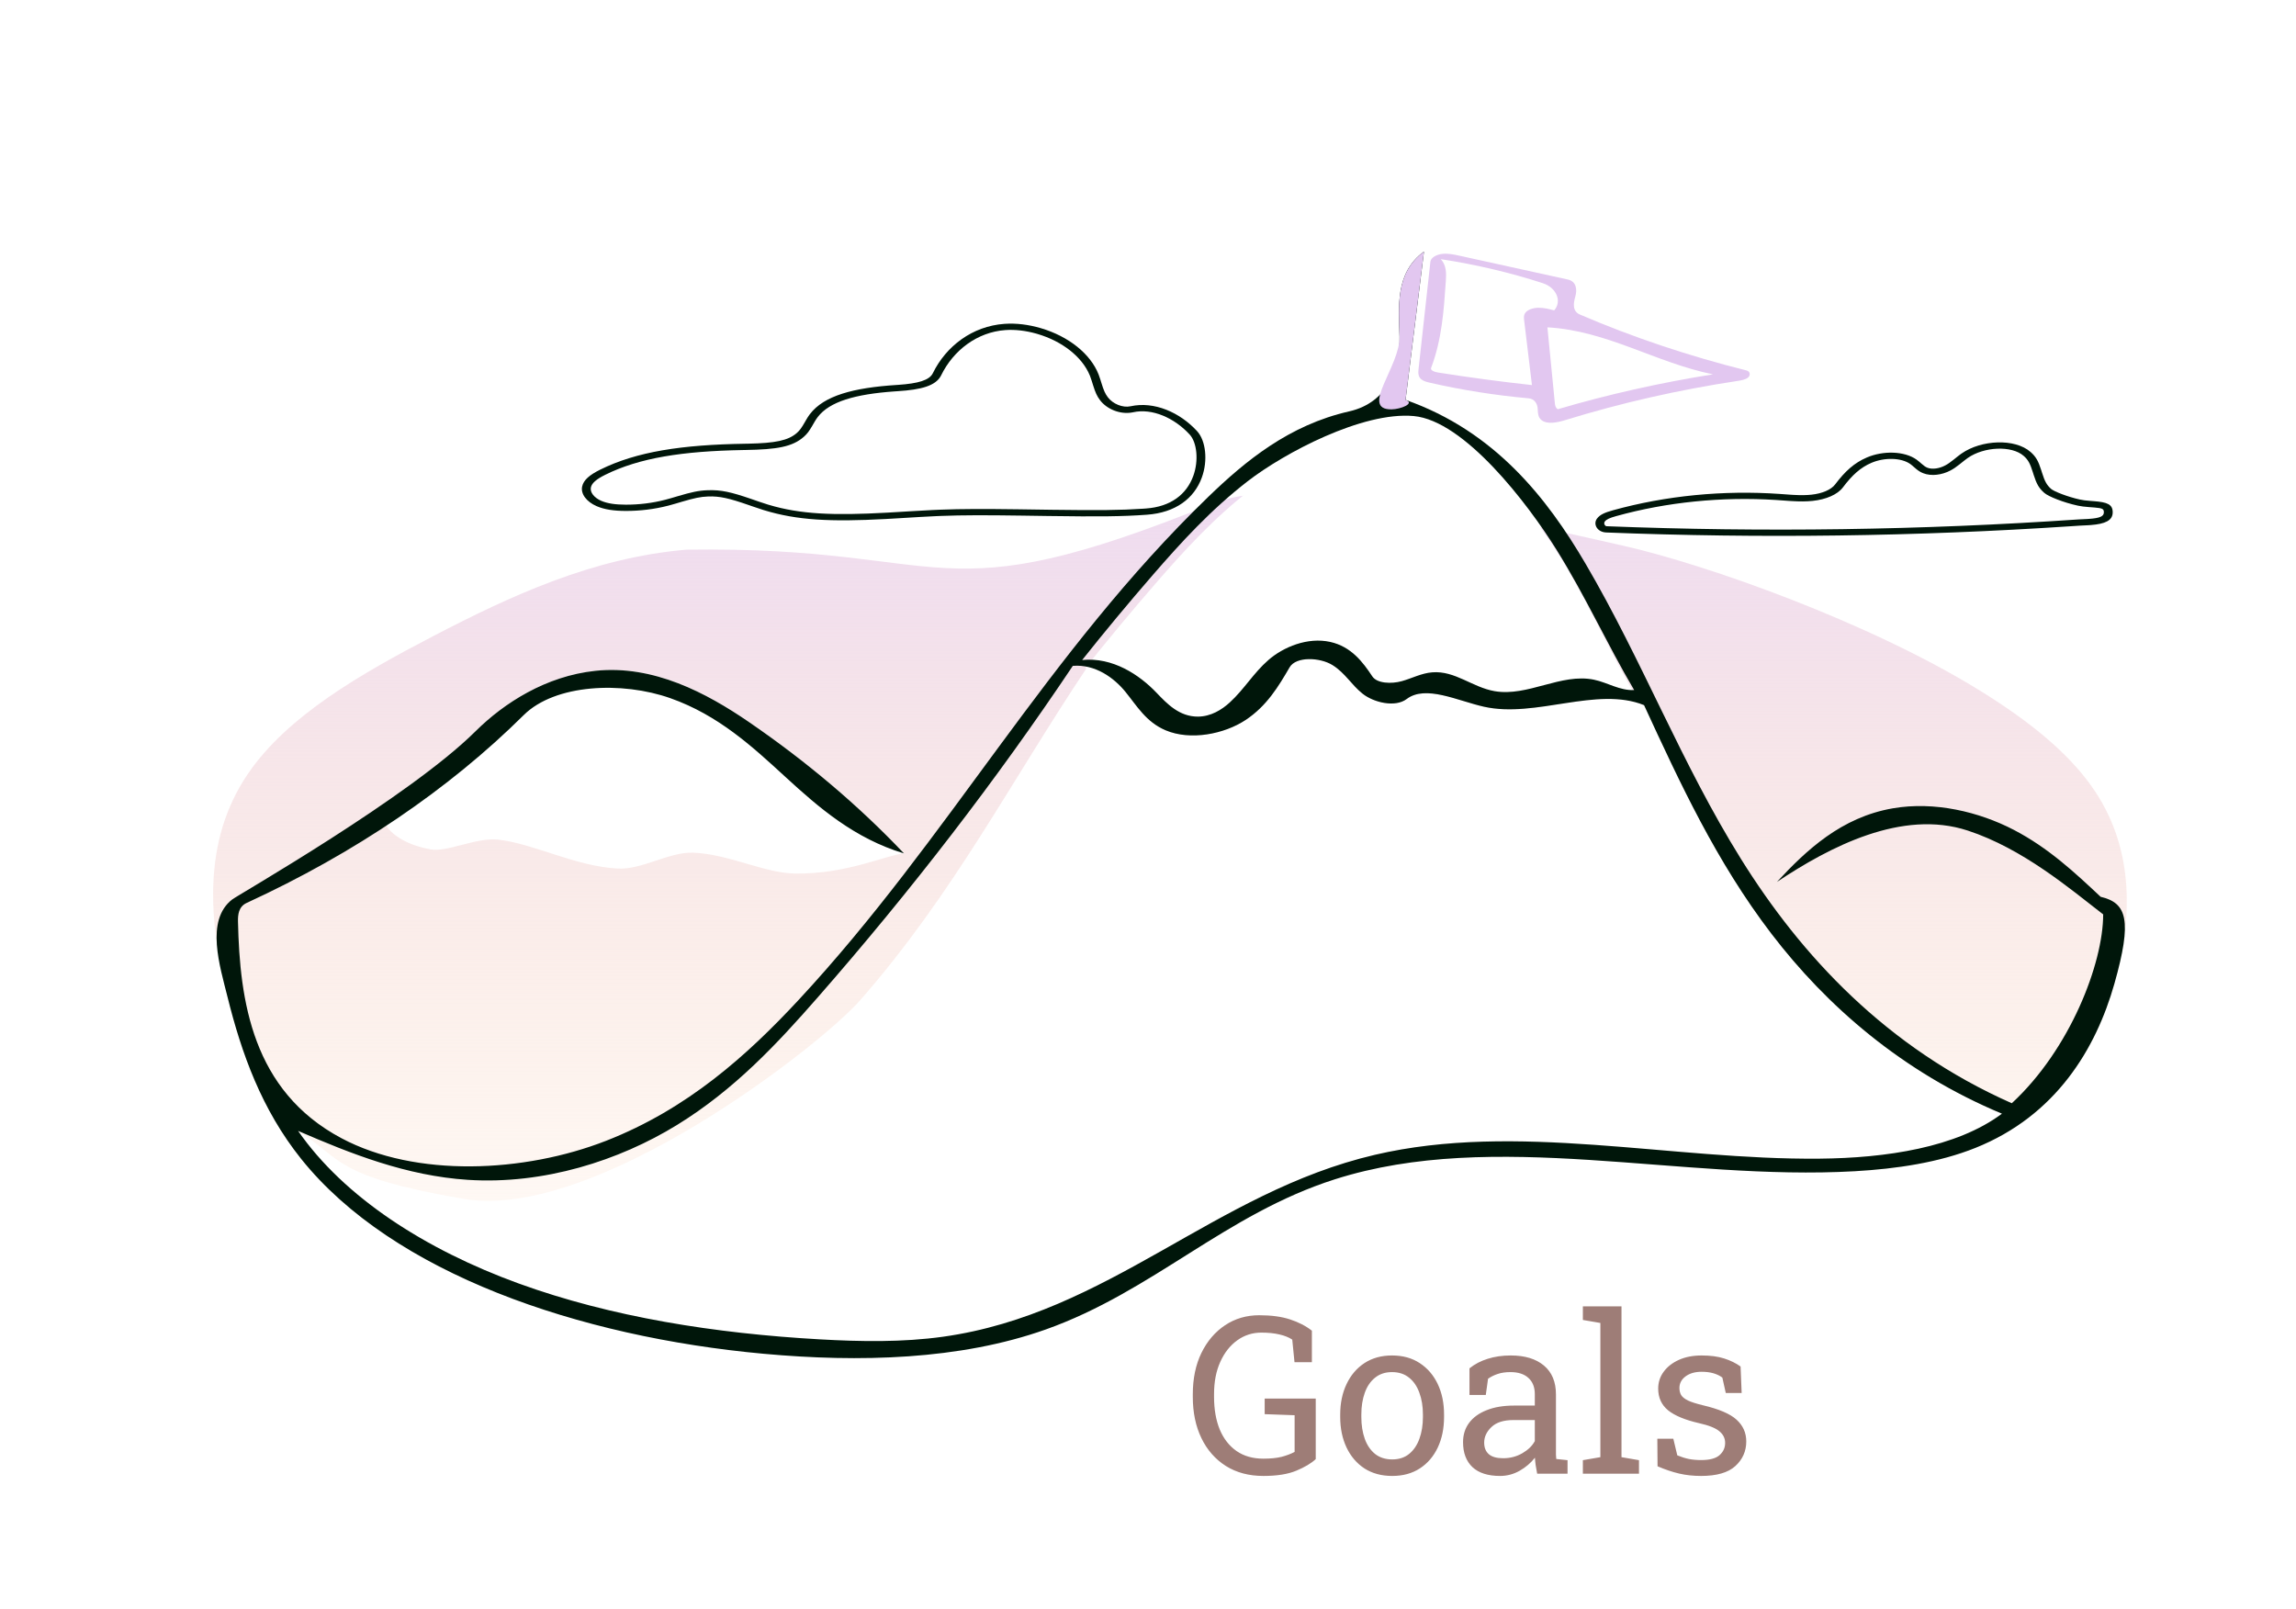 <svg width="418" height="293" viewBox="0 0 418 293" fill="none" xmlns="http://www.w3.org/2000/svg">
<g filter="url(#filter0_d_328_463)">
<path d="M402 0H0V285H402V0Z" fill="white"/>
<path fill-rule="evenodd" clip-rule="evenodd" d="M178.385 238.043C162.741 243.599 144.4 244.052 127.045 242.47C93.446 239.406 59.516 227.858 42.81 206.965C35.604 197.954 31.965 187.735 29.429 177.533C26.043 163.908 24.675 149.261 33.185 136.81C40.358 126.314 53.671 118.677 66.935 111.777C80.836 104.546 95.895 97.515 113.016 96.07C162.404 95.376 157.401 108.53 208.98 87.61C223.974 81.529 268.553 91.968 283.615 95.376C298.677 98.785 328.4 109.302 348.557 121.794C356.982 127.016 364.753 132.992 369.489 140.181C376.579 150.945 376.235 163.483 372.927 175.129C369.59 186.875 362.346 199.092 347.632 204.987C340.984 207.651 333.319 208.793 325.708 209.23C293.923 211.055 260.112 201.435 231.025 210.702C211.113 217.046 197.903 231.11 178.385 238.043Z" fill="url(#paint0_linear_328_463)"/>
<path fill-rule="evenodd" clip-rule="evenodd" d="M59.205 141.356C65.178 137.185 70.791 132.885 74.569 129.137C79.769 123.978 87.394 119.072 96.428 118.126C106.964 117.022 116.64 122.172 124.299 127.419C134.88 134.667 144.375 142.712 152.575 151.373C149.286 151.677 142.198 155.155 132.778 155.044C127.234 154.979 120.61 151.476 114.207 151.242C109.759 151.08 104.904 154.38 100.425 154.129C92.595 153.689 85.271 149.601 78.666 148.862C74.731 148.422 69.42 151.194 66.395 150.638C58.082 149.109 55.619 143.86 59.205 141.356Z" fill="white"/>
<path fill-rule="evenodd" clip-rule="evenodd" d="M238.304 206.246C264.117 200.213 292.089 207.205 319.266 206.947C331.308 206.833 344.178 204.949 352.468 198.756C334.312 191.178 320.531 179.126 310.494 165.994C300.455 152.861 293.856 138.574 287.31 124.376C278.698 120.895 267.612 126.782 258.159 124.665C253.329 123.583 247.559 120.644 244.093 123.263C242 124.844 238.102 123.913 236.067 122.295C234.032 120.677 232.898 118.527 230.603 117.094C228.308 115.661 223.952 115.481 222.784 117.484C220.762 120.953 218.631 124.536 214.755 127.091C210.878 129.647 204.733 130.881 200.192 128.951C196.646 127.444 194.972 124.51 192.906 121.971C190.84 119.431 190.035 117.148 185.927 117.484C172.051 138.211 161.691 158.586 144.621 178.077C137.286 186.453 96.245 218.381 72.397 214.266C48.55 210.151 50.32 206.947 42.267 201.888C50.655 213.987 65.475 223.507 82.395 229.66C99.315 235.814 118.267 238.772 137.224 239.841C144.704 240.263 152.292 240.395 159.655 239.369C189.83 235.165 209.098 213.073 238.304 206.246Z" fill="white"/>
<path fill-rule="evenodd" clip-rule="evenodd" d="M212.426 125.404C215.071 122.982 216.723 120.068 219.448 117.691C222.172 115.314 226.596 113.472 230.717 114.39C234.553 115.244 236.663 118.081 238.373 120.661C239.232 121.956 241.842 122.056 243.723 121.537C245.604 121.017 247.295 120.078 249.301 119.923C253.453 119.602 256.58 122.651 260.638 123.353C266.675 124.398 272.744 120.03 278.71 121.263C281.235 121.784 283.421 123.281 286.044 123.153C280.998 114.577 277.197 105.647 271.899 97.148C266.601 88.649 259.614 80.446 249.442 74.586C248.396 73.984 247.251 73.387 245.915 73.266C244.578 73.145 243.029 73.683 242.795 74.624C242.098 77.422 241.402 80.219 240.705 83.016C240.361 84.401 239.451 86.139 237.467 86.113C236.146 86.095 235.131 85.177 234.949 84.249C234.767 83.321 235.206 82.394 235.638 81.509C236.992 78.735 238.347 75.96 239.702 73.186C230.409 75.564 222.354 79.976 215.677 85.138C209 90.3 203.6 96.217 198.424 102.183C193.992 107.291 189.699 112.459 185.548 117.684C191.115 117.124 195.964 120.364 199.113 123.666C200.998 125.642 203.242 127.996 206.606 127.987C208.978 127.981 210.975 126.734 212.426 125.404Z" fill="white"/>
<path fill-rule="evenodd" clip-rule="evenodd" d="M248.432 65.704C247.815 65.563 247.169 65.404 246.749 65.055C246.145 64.552 246.185 63.817 246.258 63.159C246.976 56.653 247.695 50.147 248.413 43.642C248.497 42.888 249.54 42.332 250.595 42.221C251.65 42.109 252.711 42.336 253.73 42.56C260.301 44.004 266.873 45.448 273.444 46.892C275.048 47.244 275.134 48.822 274.795 49.989C274.458 51.154 274.204 52.652 275.64 53.269C285.224 57.388 295.408 60.805 305.977 63.448C306.66 63.619 306.71 64.355 306.233 64.742C305.756 65.128 304.995 65.253 304.286 65.36C293.555 66.983 283.055 69.371 272.994 72.476C271.587 72.91 269.749 73.307 268.686 72.522C267.93 71.963 268.003 71.089 267.939 70.316C267.875 69.543 267.394 68.617 266.31 68.519C260.246 67.973 254.252 67.029 248.432 65.704ZM270.946 52.508C272.416 50.858 271.368 48.363 268.863 47.551C262.925 45.627 256.691 44.159 250.309 43.182C251.37 44.343 251.313 45.827 251.22 47.208C250.861 52.511 250.491 57.863 248.538 62.989C248.369 63.432 249.173 63.72 249.805 63.821C255.466 64.718 261.169 65.481 266.901 66.108C266.429 62.19 265.957 58.273 265.485 54.356C265.432 53.921 265.384 53.466 265.617 53.062C265.996 52.407 267.049 52.051 268.047 52.031C269.045 52.011 270.01 52.261 270.946 52.508ZM269.715 55.596C270.166 60.191 270.617 64.787 271.068 69.383C271.107 69.786 271.174 70.231 271.594 70.504C280.732 67.814 290.198 65.686 299.852 64.152C289.391 62.023 280.566 56.197 269.715 55.596Z" fill="#E2C7F0"/>
<path fill-rule="evenodd" clip-rule="evenodd" d="M178.385 238.043C162.741 243.6 144.4 244.052 127.045 242.47C93.446 239.406 59.517 227.858 42.811 206.966C35.605 197.954 31.965 187.735 29.429 177.533C28.038 171.936 25.337 163.553 30.284 159.749C31.389 158.898 62.44 141.17 74.569 129.137C79.77 123.978 87.394 119.072 96.428 118.126C106.965 117.022 116.641 122.172 124.299 127.419C134.88 134.667 144.375 142.712 152.575 151.373C143.539 148.651 137.036 142.995 131.034 137.487C125.032 131.98 118.83 126.217 110.042 123.112C101.255 120.009 89.053 120.525 83.346 126.189C69.743 139.687 52.536 151.354 32.909 160.385C31.433 161.065 31.299 162.534 31.327 163.781C31.646 178.182 33.917 194.582 50.167 203.226C63.739 210.445 83.442 209.503 98.31 203.706C113.177 197.908 124.051 188.102 133.385 178.056C160.768 148.589 178.549 114.906 207.98 86.449C214.746 79.907 222.718 73.365 233.618 70.898C240.892 69.253 242.931 62.673 242.797 57.261C242.663 51.849 241.941 45.696 247.242 41.8C246.124 50.8 245.007 59.8 243.89 68.8C260.171 74.53 269.68 86.731 276.659 98.63C287.022 116.299 294.057 134.897 304.967 152.399C315.877 169.902 331.364 186.72 354.257 196.857C364.854 187.077 370.896 171.42 370.896 162.472C364.854 157.803 356.27 150.498 346.227 147.209C334.255 143.289 321.121 150.162 311.504 156.56C316.819 150.823 323.2 144.786 332.606 143.162C340.198 141.85 348.323 143.806 354.623 147.085C360.922 150.363 365.725 154.85 370.434 159.271C375.195 160.385 376.234 163.484 372.927 175.129C369.59 186.875 362.346 199.092 347.632 204.987C340.984 207.651 333.319 208.793 325.708 209.23C293.923 211.055 260.112 201.435 231.025 210.702C211.113 217.046 197.903 231.11 178.385 238.043ZM238.305 206.246C264.118 200.212 292.089 207.205 319.267 206.947C331.308 206.833 344.179 204.949 352.468 198.756C334.313 191.178 320.532 179.126 310.494 165.993C300.456 152.861 293.857 138.574 287.311 124.376C278.699 120.895 267.613 126.782 258.16 124.665C253.329 123.583 247.56 120.644 244.093 123.263C242.001 124.844 238.103 123.913 236.068 122.295C234.033 120.677 232.899 118.527 230.604 117.094C228.309 115.661 223.953 115.48 222.785 117.484C220.763 120.953 218.632 124.535 214.755 127.091C210.879 129.647 204.733 130.881 200.193 128.951C196.647 127.444 194.973 124.51 192.907 121.97C190.841 119.431 187.419 116.892 183.311 117.228C169.435 137.955 153.913 158.127 136.843 177.619C129.508 185.994 121.744 194.362 111.239 200.821C100.733 207.28 87.013 211.698 73.165 210.8C61.99 210.075 51.839 206.04 42.267 201.888C50.656 213.987 65.475 223.507 82.396 229.66C99.317 235.814 118.268 238.772 137.225 239.841C144.705 240.263 152.292 240.395 159.656 239.369C189.831 235.165 209.099 213.073 238.305 206.246ZM211.891 123.884C214.536 121.462 216.188 118.548 218.912 116.171C221.636 113.794 226.061 111.952 230.182 112.87C234.018 113.724 236.128 116.561 237.838 119.141C238.696 120.436 241.306 120.536 243.187 120.017C245.068 119.497 246.759 118.558 248.766 118.403C252.917 118.082 256.044 121.131 260.102 121.833C266.14 122.878 272.208 118.51 278.175 119.743C280.7 120.264 282.885 121.761 285.509 121.633C280.463 113.057 276.69 104.613 271.392 96.114C266.093 87.615 254.585 72.585 245.379 71.746C236.068 70.898 221.818 78.456 215.141 83.619C208.464 88.781 203.064 94.697 197.888 100.663C193.457 105.771 189.164 110.939 185.013 116.164C190.58 115.604 195.428 118.845 198.578 122.147C200.462 124.122 202.707 126.476 206.071 126.467C208.443 126.461 210.439 125.214 211.891 123.884Z" fill="#00160A"/>
<path fill-rule="evenodd" clip-rule="evenodd" d="M170.856 54.961C165.008 55.382 160.237 59.022 157.827 63.949C157.201 65.23 155.145 65.821 151.537 66.067L151.309 66.082C143.321 66.587 138.018 68.046 135.462 71.38L135.354 71.523C135.146 71.807 134.969 72.09 134.708 72.537L134.54 72.829C133.936 73.88 133.627 74.325 133.111 74.787C131.503 76.229 129.083 76.672 124.24 76.776L123.703 76.785C112.101 76.969 103.904 78.218 97.265 81.506C95.366 82.446 94.235 83.38 93.982 84.576C93.691 85.947 94.815 87.367 96.609 88.147C98.045 88.77 99.766 89.016 101.917 89.021C104.533 89.027 107.149 88.704 109.608 88.072L109.814 88.019C110.184 87.921 110.535 87.822 111.057 87.669L112.163 87.341C114.431 86.676 115.532 86.44 116.912 86.389C119.041 86.31 120.722 86.708 124.3 87.948L125.053 88.209C125.831 88.48 126.394 88.668 126.945 88.839L127.095 88.885C133.098 90.724 139.235 91.031 149.203 90.492L151.17 90.38L155.525 90.118C156.668 90.053 157.487 90.011 158.43 89.968L159.34 89.93C163.223 89.78 167.368 89.778 174.136 89.874L178.79 89.943C188.12 90.073 192.325 90.038 196.81 89.71C202.019 89.33 205.411 86.752 206.802 82.932C207.929 79.835 207.519 76.223 205.949 74.506C202.813 71.079 198.132 69.014 193.825 69.965C192.397 70.281 190.601 69.537 189.684 68.318C189.187 67.656 188.934 67.058 188.519 65.719L188.318 65.072C188.202 64.705 188.117 64.46 188.01 64.185C186.549 60.436 182.558 57.236 177.49 55.747C175.267 55.093 173.004 54.807 170.856 54.961ZM176.875 56.8C181.407 58.131 185.007 60.98 186.39 64.316L186.46 64.489C186.56 64.744 186.64 64.976 186.751 65.329L187 66.129C187.417 67.457 187.7 68.101 188.265 68.854C189.486 70.478 191.936 71.514 194.169 71.081L194.303 71.054C197.758 70.29 201.81 72.078 204.6 75.126C205.896 76.543 206.269 79.834 205.245 82.647C204.008 86.044 201.105 88.251 196.645 88.576L196.145 88.612C192.038 88.892 187.953 88.926 179.527 88.812L173.376 88.723C167.031 88.638 163.029 88.646 159.25 88.792L157.769 88.856C156.711 88.907 155.702 88.963 154.054 89.061L149.512 89.332C139.674 89.882 133.692 89.618 127.984 87.915L127.733 87.839C127.255 87.693 126.778 87.536 126.153 87.322L124.742 86.832C121.094 85.578 119.264 85.16 116.828 85.25C115.162 85.312 113.917 85.588 111.333 86.352L110.19 86.689C109.738 86.82 109.422 86.907 109.06 87C106.778 87.587 104.349 87.886 101.921 87.881C100.04 87.877 98.589 87.67 97.449 87.175C96.17 86.619 95.385 85.627 95.572 84.745C95.742 83.939 96.616 83.218 98.186 82.441C104.421 79.353 112.215 78.136 123.288 77.933L123.739 77.925C129.419 77.835 132.294 77.357 134.372 75.495C134.961 74.967 135.308 74.494 135.87 73.533L136.305 72.783C136.526 72.412 136.681 72.176 136.874 71.925C139.03 69.113 143.677 67.771 150.807 67.261L151.452 67.218C155.724 66.948 158.323 66.245 159.294 64.425L159.346 64.323C161.572 59.771 165.908 56.463 171.018 56.096C172.802 55.967 174.71 56.193 176.615 56.725L176.875 56.8Z" fill="#00160A"/>
<path fill-rule="evenodd" clip-rule="evenodd" d="M345.133 78.554L344.935 78.695C344.784 78.804 344.634 78.918 344.449 79.062L343.713 79.65C343.012 80.207 342.633 80.472 342.136 80.737C341.056 81.316 339.761 81.494 338.9 81.153C338.554 81.016 338.296 80.835 337.799 80.402L337.428 80.078C337.235 79.912 337.098 79.803 336.929 79.683C334.71 78.098 330.835 78.021 327.884 79.283C325.576 80.271 323.916 81.784 322.099 84.191C321.357 85.174 319.725 85.854 317.783 86.062C316.84 86.163 315.848 86.17 314.58 86.103L313.959 86.067L312.009 85.927C301.747 85.209 291.252 86.237 281.648 88.901C280.132 89.321 279.29 89.698 278.755 90.399C277.984 91.41 278.766 92.878 280.413 92.943C308.563 94.049 336.83 93.67 364.902 91.813L366.683 91.695L367.983 91.632C368.103 91.625 368.204 91.619 368.328 91.612L368.661 91.588C371.222 91.387 372.629 90.784 372.629 89.275C372.629 87.817 371.637 87.418 369.134 87.237L368.632 87.199C367.663 87.124 367.221 87.068 366.622 86.937C364.5 86.471 361.971 85.498 361.419 85.013C360.603 84.294 360.255 83.618 359.759 82.047L359.603 81.549C359.081 79.931 358.666 79.159 357.684 78.293C354.815 75.765 348.695 76.074 345.133 78.554ZM356.431 79.007C357.245 79.725 357.593 80.401 358.088 81.97L358.245 82.468C358.767 84.089 359.182 84.861 360.167 85.728C360.963 86.428 363.746 87.498 366.146 88.025L366.367 88.073C366.941 88.19 367.423 88.25 368.265 88.317L369.374 88.402C370.789 88.521 371.021 88.663 371.021 89.275C371.021 90.018 370.261 90.33 368.347 90.465L367.858 90.495L366.634 90.554C366.575 90.557 366.52 90.561 366.466 90.564L366.308 90.574C337.804 92.516 309.093 92.927 280.502 91.804C280.175 91.792 279.906 91.287 280.169 90.941C280.466 90.552 281.055 90.289 282.234 89.962C291.439 87.409 301.488 86.396 311.333 87.026L312.537 87.111L313.533 87.183C313.765 87.199 313.958 87.212 314.171 87.224C315.687 87.314 316.869 87.313 318.023 87.189C320.428 86.931 322.509 86.065 323.517 84.729C325.209 82.487 326.713 81.115 328.715 80.259C331.077 79.249 334.141 79.309 335.788 80.486L335.884 80.557C335.963 80.616 336.043 80.68 336.141 80.764L336.45 81.032C337.14 81.64 337.507 81.906 338.115 82.148C339.612 82.742 341.563 82.472 343.105 81.648C343.671 81.345 344.087 81.059 344.774 80.519L345.631 79.835C345.88 79.64 346.056 79.509 346.26 79.367C349.202 77.319 354.227 77.065 356.431 79.007Z" fill="#00160A"/>
<path fill-rule="evenodd" clip-rule="evenodd" d="M242.796 57.261C242.663 51.849 241.94 45.696 247.241 41.8C246.124 50.8 245.007 59.8 243.889 68.8C245.704 69.438 242.998 70.506 241.358 70.528C235.484 70.605 242.93 62.673 242.796 57.261Z" fill="#E2C7F0"/>
<path d="M218.008 264.71C215.378 264.71 213.099 264.105 211.172 262.894C209.245 261.67 207.761 259.977 206.719 257.816C205.677 255.654 205.157 253.154 205.157 250.316V249.847C205.157 246.982 205.677 244.476 206.719 242.327C207.774 240.166 209.213 238.48 211.035 237.269C212.858 236.058 214.929 235.452 217.246 235.452C219.46 235.452 221.335 235.706 222.871 236.214C224.421 236.722 225.742 237.405 226.836 238.265V244.007H223.672L223.262 239.886C222.624 239.469 221.843 239.157 220.918 238.948C219.994 238.727 218.9 238.616 217.637 238.616C216.009 238.616 214.545 239.085 213.242 240.023C211.94 240.96 210.912 242.269 210.157 243.948C209.401 245.615 209.024 247.568 209.024 249.808V250.316C209.024 252.581 209.369 254.56 210.059 256.253C210.762 257.933 211.784 259.241 213.125 260.179C214.466 261.103 216.094 261.566 218.008 261.566C219.31 261.566 220.41 261.455 221.309 261.234C222.207 260.999 223.002 260.7 223.692 260.335V253.655L218.242 253.46V250.628H227.539V261.644C226.719 262.412 225.541 263.115 224.004 263.753C222.481 264.391 220.482 264.71 218.008 264.71ZM241.465 264.71C239.512 264.71 237.826 264.254 236.407 263.343C235 262.418 233.913 261.149 233.145 259.534C232.377 257.907 231.992 256.051 231.992 253.968V253.538C231.992 251.455 232.377 249.606 233.145 247.991C233.913 246.364 235 245.088 236.407 244.163C237.826 243.239 239.499 242.777 241.426 242.777C243.379 242.777 245.059 243.239 246.465 244.163C247.884 245.088 248.978 246.357 249.746 247.972C250.515 249.586 250.899 251.442 250.899 253.538V253.968C250.899 256.064 250.515 257.926 249.746 259.554C248.978 261.168 247.891 262.431 246.485 263.343C245.078 264.254 243.405 264.71 241.465 264.71ZM241.465 261.702C242.689 261.702 243.711 261.37 244.532 260.706C245.365 260.029 245.99 259.111 246.407 257.952C246.836 256.78 247.051 255.452 247.051 253.968V253.538C247.051 252.054 246.836 250.732 246.407 249.573C245.99 248.402 245.365 247.484 244.532 246.82C243.698 246.142 242.663 245.804 241.426 245.804C240.202 245.804 239.173 246.142 238.34 246.82C237.507 247.484 236.882 248.402 236.465 249.573C236.048 250.732 235.84 252.054 235.84 253.538V253.968C235.84 255.452 236.048 256.78 236.465 257.952C236.882 259.111 237.507 260.029 238.34 260.706C239.186 261.37 240.228 261.702 241.465 261.702ZM261.094 264.71C258.894 264.71 257.22 264.176 256.074 263.109C254.929 262.028 254.356 260.511 254.356 258.558C254.356 257.217 254.72 256.051 255.449 255.062C256.192 254.059 257.259 253.284 258.653 252.737C260.046 252.178 261.713 251.898 263.653 251.898H267.422V249.827C267.422 248.551 267.032 247.562 266.25 246.859C265.482 246.155 264.395 245.804 262.989 245.804C262.103 245.804 261.335 245.915 260.684 246.136C260.033 246.344 259.44 246.637 258.907 247.015L258.496 249.964H255.528V245.12C256.478 244.352 257.585 243.773 258.848 243.382C260.111 242.978 261.511 242.777 263.047 242.777C265.612 242.777 267.624 243.389 269.082 244.612C270.541 245.836 271.27 247.588 271.27 249.866V260.042C271.27 260.316 271.27 260.583 271.27 260.843C271.283 261.103 271.302 261.364 271.328 261.624L273.379 261.839V264.3H267.852C267.735 263.727 267.644 263.213 267.578 262.757C267.513 262.301 267.468 261.846 267.442 261.39C266.699 262.34 265.769 263.135 264.649 263.773C263.542 264.398 262.357 264.71 261.094 264.71ZM261.66 261.487C262.936 261.487 264.102 261.181 265.157 260.57C266.211 259.958 266.966 259.222 267.422 258.362V254.534H263.516C261.745 254.534 260.417 254.958 259.532 255.804C258.646 256.65 258.203 257.594 258.203 258.636C258.203 259.56 258.49 260.27 259.063 260.765C259.636 261.247 260.502 261.487 261.66 261.487ZM276.172 264.3V261.839L279.356 261.292V236.859L276.172 236.312V233.831H283.203V261.292L286.387 261.839V264.3H276.172ZM297.696 264.71C296.276 264.71 294.948 264.567 293.711 264.28C292.474 263.994 291.159 263.551 289.766 262.952L289.727 257.933H292.637L293.36 260.96C294.089 261.26 294.792 261.481 295.469 261.624C296.159 261.754 296.901 261.82 297.696 261.82C299.258 261.82 300.378 261.52 301.055 260.921C301.732 260.322 302.071 259.58 302.071 258.695C302.071 257.861 301.726 257.158 301.035 256.585C300.358 255.999 299.121 255.504 297.324 255.101C294.772 254.515 292.891 253.734 291.68 252.757C290.482 251.767 289.883 250.452 289.883 248.812C289.883 247.666 290.215 246.644 290.879 245.745C291.543 244.834 292.468 244.111 293.653 243.577C294.838 243.043 296.218 242.777 297.793 242.777C299.395 242.777 300.762 242.959 301.895 243.323C303.041 243.688 304.037 244.176 304.883 244.788L305.078 249.612H302.188L301.563 246.8C301.107 246.461 300.567 246.201 299.942 246.019C299.317 245.836 298.601 245.745 297.793 245.745C296.595 245.745 295.619 246.025 294.864 246.585C294.121 247.145 293.75 247.848 293.75 248.695C293.75 249.189 293.854 249.619 294.063 249.984C294.284 250.348 294.701 250.68 295.313 250.98C295.925 251.266 296.823 251.553 298.008 251.839C300.951 252.529 303.002 253.408 304.16 254.476C305.332 255.543 305.918 256.859 305.918 258.421C305.918 260.205 305.254 261.702 303.926 262.913C302.611 264.111 300.534 264.71 297.696 264.71Z" fill="#9E7D77"/>
</g>
<defs>
<filter id="filter0_d_328_463" x="0" y="0" width="418" height="293" filterUnits="userSpaceOnUse" color-interpolation-filters="sRGB">
<feFlood flood-opacity="0" result="BackgroundImageFix"/>
<feColorMatrix in="SourceAlpha" type="matrix" values="0 0 0 0 0 0 0 0 0 0 0 0 0 0 0 0 0 0 127 0" result="hardAlpha"/>
<feOffset dx="12" dy="4"/>
<feGaussianBlur stdDeviation="2"/>
<feComposite in2="hardAlpha" operator="out"/>
<feColorMatrix type="matrix" values="0 0 0 0 0 0 0 0 0 0 0 0 0 0 0 0 0 0 0.25 0"/>
<feBlend mode="normal" in2="BackgroundImageFix" result="effect1_dropShadow_328_463"/>
<feBlend mode="normal" in="SourceGraphic" in2="effect1_dropShadow_328_463" result="shape"/>
</filter>
<linearGradient id="paint0_linear_328_463" x1="200.998" y1="85.744" x2="200.998" y2="243.263" gradientUnits="userSpaceOnUse">
<stop stop-color="#EEDBF1"/>
<stop offset="1" stop-color="#FED9B8" stop-opacity="0"/>
</linearGradient>
</defs>
</svg>
